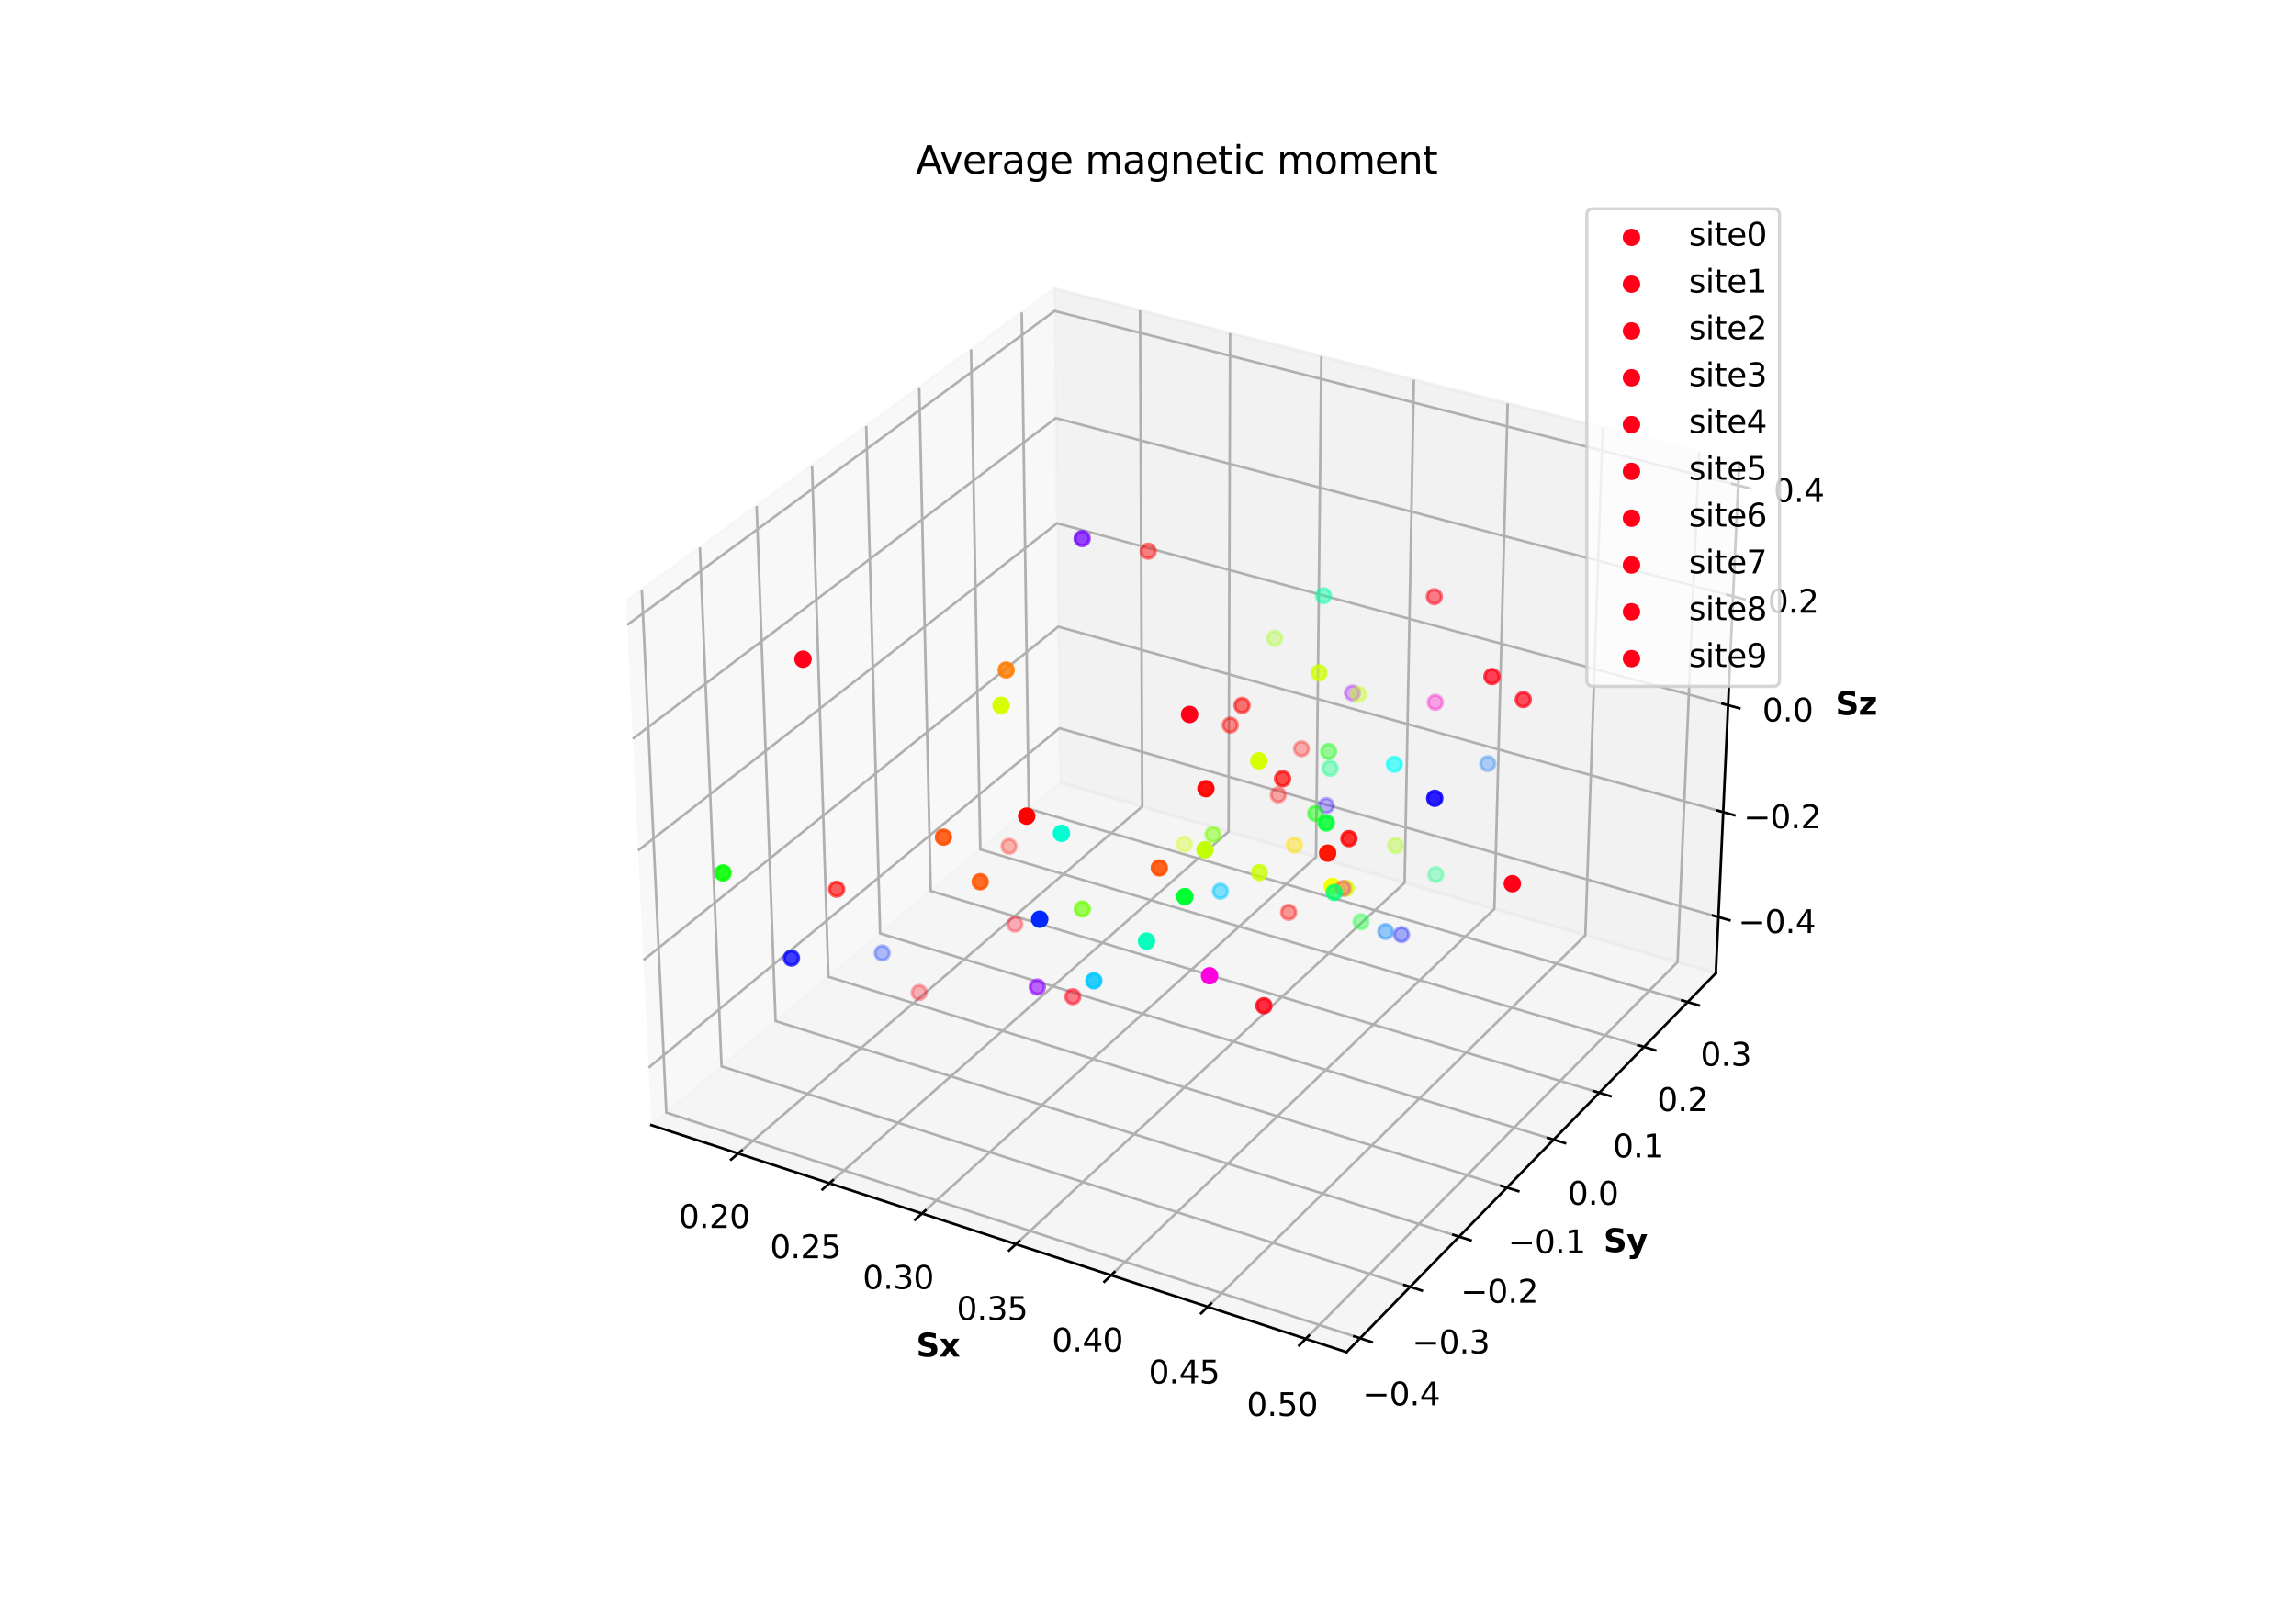 <?xml version="1.0" encoding="utf-8" standalone="no"?>
<!DOCTYPE svg PUBLIC "-//W3C//DTD SVG 1.1//EN"
  "http://www.w3.org/Graphics/SVG/1.1/DTD/svg11.dtd">
<svg xmlns:xlink="http://www.w3.org/1999/xlink" width="720pt" height="504pt" viewBox="0 0 720 504" xmlns="http://www.w3.org/2000/svg" version="1.1">
 <defs>
  <style type="text/css">*{stroke-linejoin: round; stroke-linecap: butt}</style>
 </defs>
 <g id="figure_1">
  <g id="patch_1">
   <path d="M 0 504 
L 720 504 
L 720 0 
L 0 0 
z
" style="fill: #ffffff"/>
  </g>
  <g id="patch_2">
   <path d="M 174.96 448.56 
L 563.04 448.56 
L 563.04 60.48 
L 174.96 60.48 
z
" style="fill: #ffffff"/>
  </g>
  <g id="pane3d_1">
   <g id="patch_3">
    <path d="M 204.263 352.872 
L 332.419 245.448 
L 330.638 90.525 
L 196.348 188.523 
" style="fill: #f2f2f2; opacity: 0.5; stroke: #f2f2f2; stroke-linejoin: miter"/>
   </g>
  </g>
  <g id="pane3d_2">
   <g id="patch_4">
    <path d="M 332.419 245.448 
L 538.065 305.222 
L 545.404 144.961 
L 330.638 90.525 
" style="fill: #e6e6e6; opacity: 0.5; stroke: #e6e6e6; stroke-linejoin: miter"/>
   </g>
  </g>
  <g id="pane3d_3">
   <g id="patch_5">
    <path d="M 204.263 352.872 
L 422.257 424.069 
L 538.065 305.222 
L 332.419 245.448 
" style="fill: #ececec; opacity: 0.5; stroke: #ececec; stroke-linejoin: miter"/>
   </g>
  </g>
  <g id="axis3d_1">
   <g id="line2d_1">
    <path d="M 204.263 352.872 
L 422.257 424.069 
" style="fill: none; stroke: #000000; stroke-width: 0.8; stroke-linecap: square"/>
   </g>
   <g id="text_1">
    <!-- Sx -->
    <g transform="translate(287.312 425.472) scale(0.1 -0.1)">
     <defs>
      <path id="DejaVuSans-Bold-53" d="M 3834 4519 
L 3834 3531 
Q 3450 3703 3084 3790 
Q 2719 3878 2394 3878 
Q 1963 3878 1756 3759 
Q 1550 3641 1550 3391 
Q 1550 3203 1689 3098 
Q 1828 2994 2194 2919 
L 2706 2816 
Q 3484 2659 3812 2340 
Q 4141 2022 4141 1434 
Q 4141 663 3683 286 
Q 3225 -91 2284 -91 
Q 1841 -91 1394 -6 
Q 947 78 500 244 
L 500 1259 
Q 947 1022 1364 901 
Q 1781 781 2169 781 
Q 2563 781 2772 912 
Q 2981 1044 2981 1288 
Q 2981 1506 2839 1625 
Q 2697 1744 2272 1838 
L 1806 1941 
Q 1106 2091 782 2419 
Q 459 2747 459 3303 
Q 459 4000 909 4375 
Q 1359 4750 2203 4750 
Q 2588 4750 2994 4692 
Q 3400 4634 3834 4519 
z
" transform="scale(0.016)"/>
      <path id="DejaVuSans-Bold-78" d="M 1422 1791 
L 159 3500 
L 1344 3500 
L 2059 2463 
L 2784 3500 
L 3969 3500 
L 2706 1797 
L 4031 0 
L 2847 0 
L 2059 1106 
L 1281 0 
L 97 0 
L 1422 1791 
z
" transform="scale(0.016)"/>
     </defs>
     <use xlink:href="#DejaVuSans-Bold-53"/>
     <use xlink:href="#DejaVuSans-Bold-78" x="72.021"/>
    </g>
   </g>
   <g id="Line3DCollection_1">
    <path d="M 231.488 361.764 
L 358.202 252.942 
L 357.514 97.337 
" style="fill: none; stroke: #b0b0b0; stroke-width: 0.8"/>
    <path d="M 260.104 371.11 
L 385.27 260.81 
L 385.746 104.493 
" style="fill: none; stroke: #b0b0b0; stroke-width: 0.8"/>
    <path d="M 289.126 380.588 
L 412.692 268.78 
L 414.362 111.746 
" style="fill: none; stroke: #b0b0b0; stroke-width: 0.8"/>
    <path d="M 318.565 390.203 
L 440.473 276.855 
L 443.371 119.099 
" style="fill: none; stroke: #b0b0b0; stroke-width: 0.8"/>
    <path d="M 348.428 399.956 
L 468.621 285.037 
L 472.779 126.553 
" style="fill: none; stroke: #b0b0b0; stroke-width: 0.8"/>
    <path d="M 378.725 409.851 
L 497.144 293.327 
L 502.596 134.111 
" style="fill: none; stroke: #b0b0b0; stroke-width: 0.8"/>
    <path d="M 409.466 419.891 
L 526.048 301.729 
L 532.829 141.774 
" style="fill: none; stroke: #b0b0b0; stroke-width: 0.8"/>
   </g>
   <g id="xtick_1">
    <g id="line2d_2">
     <path d="M 232.592 360.816 
L 229.276 363.663 
" style="fill: none; stroke: #000000; stroke-width: 0.8; stroke-linecap: square"/>
    </g>
    <g id="text_2">
     <!-- 0.20 -->
     <g transform="translate(212.844 385.121) scale(0.1 -0.1)">
      <defs>
       <path id="DejaVuSans-30" d="M 2034 4250 
Q 1547 4250 1301 3770 
Q 1056 3291 1056 2328 
Q 1056 1369 1301 889 
Q 1547 409 2034 409 
Q 2525 409 2770 889 
Q 3016 1369 3016 2328 
Q 3016 3291 2770 3770 
Q 2525 4250 2034 4250 
z
M 2034 4750 
Q 2819 4750 3233 4129 
Q 3647 3509 3647 2328 
Q 3647 1150 3233 529 
Q 2819 -91 2034 -91 
Q 1250 -91 836 529 
Q 422 1150 422 2328 
Q 422 3509 836 4129 
Q 1250 4750 2034 4750 
z
" transform="scale(0.016)"/>
       <path id="DejaVuSans-2e" d="M 684 794 
L 1344 794 
L 1344 0 
L 684 0 
L 684 794 
z
" transform="scale(0.016)"/>
       <path id="DejaVuSans-32" d="M 1228 531 
L 3431 531 
L 3431 0 
L 469 0 
L 469 531 
Q 828 903 1448 1529 
Q 2069 2156 2228 2338 
Q 2531 2678 2651 2914 
Q 2772 3150 2772 3378 
Q 2772 3750 2511 3984 
Q 2250 4219 1831 4219 
Q 1534 4219 1204 4116 
Q 875 4013 500 3803 
L 500 4441 
Q 881 4594 1212 4672 
Q 1544 4750 1819 4750 
Q 2544 4750 2975 4387 
Q 3406 4025 3406 3419 
Q 3406 3131 3298 2873 
Q 3191 2616 2906 2266 
Q 2828 2175 2409 1742 
Q 1991 1309 1228 531 
z
" transform="scale(0.016)"/>
      </defs>
      <use xlink:href="#DejaVuSans-30"/>
      <use xlink:href="#DejaVuSans-2e" x="63.623"/>
      <use xlink:href="#DejaVuSans-32" x="95.41"/>
      <use xlink:href="#DejaVuSans-30" x="159.033"/>
     </g>
    </g>
   </g>
   <g id="xtick_2">
    <g id="line2d_3">
     <path d="M 261.195 370.148 
L 257.917 373.036 
" style="fill: none; stroke: #000000; stroke-width: 0.8; stroke-linecap: square"/>
    </g>
    <g id="text_3">
     <!-- 0.25 -->
     <g transform="translate(241.481 394.602) scale(0.1 -0.1)">
      <defs>
       <path id="DejaVuSans-35" d="M 691 4666 
L 3169 4666 
L 3169 4134 
L 1269 4134 
L 1269 2991 
Q 1406 3038 1543 3061 
Q 1681 3084 1819 3084 
Q 2600 3084 3056 2656 
Q 3513 2228 3513 1497 
Q 3513 744 3044 326 
Q 2575 -91 1722 -91 
Q 1428 -91 1123 -41 
Q 819 9 494 109 
L 494 744 
Q 775 591 1075 516 
Q 1375 441 1709 441 
Q 2250 441 2565 725 
Q 2881 1009 2881 1497 
Q 2881 1984 2565 2268 
Q 2250 2553 1709 2553 
Q 1456 2553 1204 2497 
Q 953 2441 691 2322 
L 691 4666 
z
" transform="scale(0.016)"/>
      </defs>
      <use xlink:href="#DejaVuSans-30"/>
      <use xlink:href="#DejaVuSans-2e" x="63.623"/>
      <use xlink:href="#DejaVuSans-32" x="95.41"/>
      <use xlink:href="#DejaVuSans-35" x="159.033"/>
     </g>
    </g>
   </g>
   <g id="xtick_3">
    <g id="line2d_4">
     <path d="M 290.204 379.613 
L 286.967 382.543 
" style="fill: none; stroke: #000000; stroke-width: 0.8; stroke-linecap: square"/>
    </g>
    <g id="text_4">
     <!-- 0.30 -->
     <g transform="translate(270.525 404.219) scale(0.1 -0.1)">
      <defs>
       <path id="DejaVuSans-33" d="M 2597 2516 
Q 3050 2419 3304 2112 
Q 3559 1806 3559 1356 
Q 3559 666 3084 287 
Q 2609 -91 1734 -91 
Q 1441 -91 1130 -33 
Q 819 25 488 141 
L 488 750 
Q 750 597 1062 519 
Q 1375 441 1716 441 
Q 2309 441 2620 675 
Q 2931 909 2931 1356 
Q 2931 1769 2642 2001 
Q 2353 2234 1838 2234 
L 1294 2234 
L 1294 2753 
L 1863 2753 
Q 2328 2753 2575 2939 
Q 2822 3125 2822 3475 
Q 2822 3834 2567 4026 
Q 2313 4219 1838 4219 
Q 1578 4219 1281 4162 
Q 984 4106 628 3988 
L 628 4550 
Q 988 4650 1302 4700 
Q 1616 4750 1894 4750 
Q 2613 4750 3031 4423 
Q 3450 4097 3450 3541 
Q 3450 3153 3228 2886 
Q 3006 2619 2597 2516 
z
" transform="scale(0.016)"/>
      </defs>
      <use xlink:href="#DejaVuSans-30"/>
      <use xlink:href="#DejaVuSans-2e" x="63.623"/>
      <use xlink:href="#DejaVuSans-33" x="95.41"/>
      <use xlink:href="#DejaVuSans-30" x="159.033"/>
     </g>
    </g>
   </g>
   <g id="xtick_4">
    <g id="line2d_5">
     <path d="M 319.629 389.214 
L 316.433 392.185 
" style="fill: none; stroke: #000000; stroke-width: 0.8; stroke-linecap: square"/>
    </g>
    <g id="text_5">
     <!-- 0.35 -->
     <g transform="translate(299.987 413.974) scale(0.1 -0.1)">
      <use xlink:href="#DejaVuSans-30"/>
      <use xlink:href="#DejaVuSans-2e" x="63.623"/>
      <use xlink:href="#DejaVuSans-33" x="95.41"/>
      <use xlink:href="#DejaVuSans-35" x="159.033"/>
     </g>
    </g>
   </g>
   <g id="xtick_5">
    <g id="line2d_6">
     <path d="M 349.477 398.953 
L 346.325 401.967 
" style="fill: none; stroke: #000000; stroke-width: 0.8; stroke-linecap: square"/>
    </g>
    <g id="text_6">
     <!-- 0.40 -->
     <g transform="translate(329.875 423.87) scale(0.1 -0.1)">
      <defs>
       <path id="DejaVuSans-34" d="M 2419 4116 
L 825 1625 
L 2419 1625 
L 2419 4116 
z
M 2253 4666 
L 3047 4666 
L 3047 1625 
L 3713 1625 
L 3713 1100 
L 3047 1100 
L 3047 0 
L 2419 0 
L 2419 1100 
L 313 1100 
L 313 1709 
L 2253 4666 
z
" transform="scale(0.016)"/>
      </defs>
      <use xlink:href="#DejaVuSans-30"/>
      <use xlink:href="#DejaVuSans-2e" x="63.623"/>
      <use xlink:href="#DejaVuSans-34" x="95.41"/>
      <use xlink:href="#DejaVuSans-30" x="159.033"/>
     </g>
    </g>
   </g>
   <g id="xtick_6">
    <g id="line2d_7">
     <path d="M 379.76 408.833 
L 376.652 411.892 
" style="fill: none; stroke: #000000; stroke-width: 0.8; stroke-linecap: square"/>
    </g>
    <g id="text_7">
     <!-- 0.45 -->
     <g transform="translate(360.198 433.91) scale(0.1 -0.1)">
      <use xlink:href="#DejaVuSans-30"/>
      <use xlink:href="#DejaVuSans-2e" x="63.623"/>
      <use xlink:href="#DejaVuSans-34" x="95.41"/>
      <use xlink:href="#DejaVuSans-35" x="159.033"/>
     </g>
    </g>
   </g>
   <g id="xtick_7">
    <g id="line2d_8">
     <path d="M 410.485 418.858 
L 407.423 421.962 
" style="fill: none; stroke: #000000; stroke-width: 0.8; stroke-linecap: square"/>
    </g>
    <g id="text_8">
     <!-- 0.50 -->
     <g transform="translate(390.967 444.097) scale(0.1 -0.1)">
      <use xlink:href="#DejaVuSans-30"/>
      <use xlink:href="#DejaVuSans-2e" x="63.623"/>
      <use xlink:href="#DejaVuSans-35" x="95.41"/>
      <use xlink:href="#DejaVuSans-30" x="159.033"/>
     </g>
    </g>
   </g>
  </g>
  <g id="axis3d_2">
   <g id="line2d_9">
    <path d="M 538.065 305.222 
L 422.257 424.069 
" style="fill: none; stroke: #000000; stroke-width: 0.8; stroke-linecap: square"/>
   </g>
   <g id="text_9">
    <!-- Sy -->
    <g transform="translate(502.854 392.666) scale(0.1 -0.1)">
     <defs>
      <path id="DejaVuSans-Bold-79" d="M 78 3500 
L 1197 3500 
L 2138 1125 
L 2938 3500 
L 4056 3500 
L 2584 -331 
Q 2363 -916 2067 -1148 
Q 1772 -1381 1288 -1381 
L 641 -1381 
L 641 -647 
L 991 -647 
Q 1275 -647 1404 -556 
Q 1534 -466 1606 -231 
L 1638 -134 
L 78 3500 
z
" transform="scale(0.016)"/>
     </defs>
     <use xlink:href="#DejaVuSans-Bold-53"/>
     <use xlink:href="#DejaVuSans-Bold-79" x="72.021"/>
    </g>
   </g>
   <g id="Line3DCollection_2">
    <path d="M 201.276 184.927 
L 208.948 348.944 
L 426.509 419.705 
" style="fill: none; stroke: #b0b0b0; stroke-width: 0.8"/>
    <path d="M 219.477 171.645 
L 226.266 334.428 
L 442.213 403.589 
" style="fill: none; stroke: #b0b0b0; stroke-width: 0.8"/>
    <path d="M 237.262 158.666 
L 243.204 320.23 
L 457.555 387.845 
" style="fill: none; stroke: #b0b0b0; stroke-width: 0.8"/>
    <path d="M 254.643 145.982 
L 259.776 306.34 
L 472.547 372.459 
" style="fill: none; stroke: #b0b0b0; stroke-width: 0.8"/>
    <path d="M 271.636 133.582 
L 275.992 292.747 
L 487.201 357.421 
" style="fill: none; stroke: #b0b0b0; stroke-width: 0.8"/>
    <path d="M 288.252 121.456 
L 291.864 279.443 
L 501.528 342.717 
" style="fill: none; stroke: #b0b0b0; stroke-width: 0.8"/>
    <path d="M 304.505 109.595 
L 307.403 266.417 
L 515.54 328.338 
" style="fill: none; stroke: #b0b0b0; stroke-width: 0.8"/>
    <path d="M 320.405 97.992 
L 322.62 253.663 
L 529.246 314.272 
" style="fill: none; stroke: #b0b0b0; stroke-width: 0.8"/>
   </g>
   <g id="xtick_8">
    <g id="line2d_10">
     <path d="M 424.676 419.109 
L 430.181 420.9 
" style="fill: none; stroke: #000000; stroke-width: 0.8; stroke-linecap: square"/>
    </g>
    <g id="text_10">
     <!-- −0.4 -->
     <g transform="translate(427.281 440.764) scale(0.1 -0.1)">
      <defs>
       <path id="DejaVuSans-2212" d="M 678 2272 
L 4684 2272 
L 4684 1741 
L 678 1741 
L 678 2272 
z
" transform="scale(0.016)"/>
      </defs>
      <use xlink:href="#DejaVuSans-2212"/>
      <use xlink:href="#DejaVuSans-30" x="83.789"/>
      <use xlink:href="#DejaVuSans-2e" x="147.412"/>
      <use xlink:href="#DejaVuSans-34" x="179.199"/>
     </g>
    </g>
   </g>
   <g id="xtick_9">
    <g id="line2d_11">
     <path d="M 440.394 403.007 
L 445.856 404.756 
" style="fill: none; stroke: #000000; stroke-width: 0.8; stroke-linecap: square"/>
    </g>
    <g id="text_11">
     <!-- −0.3 -->
     <g transform="translate(442.84 424.484) scale(0.1 -0.1)">
      <use xlink:href="#DejaVuSans-2212"/>
      <use xlink:href="#DejaVuSans-30" x="83.789"/>
      <use xlink:href="#DejaVuSans-2e" x="147.412"/>
      <use xlink:href="#DejaVuSans-33" x="179.199"/>
     </g>
    </g>
   </g>
   <g id="xtick_10">
    <g id="line2d_12">
     <path d="M 455.751 387.276 
L 461.169 388.985 
" style="fill: none; stroke: #000000; stroke-width: 0.8; stroke-linecap: square"/>
    </g>
    <g id="text_12">
     <!-- −0.2 -->
     <g transform="translate(458.041 408.58) scale(0.1 -0.1)">
      <use xlink:href="#DejaVuSans-2212"/>
      <use xlink:href="#DejaVuSans-30" x="83.789"/>
      <use xlink:href="#DejaVuSans-2e" x="147.412"/>
      <use xlink:href="#DejaVuSans-32" x="179.199"/>
     </g>
    </g>
   </g>
   <g id="xtick_11">
    <g id="line2d_13">
     <path d="M 470.757 371.903 
L 476.132 373.573 
" style="fill: none; stroke: #000000; stroke-width: 0.8; stroke-linecap: square"/>
    </g>
    <g id="text_13">
     <!-- −0.1 -->
     <g transform="translate(472.895 393.039) scale(0.1 -0.1)">
      <defs>
       <path id="DejaVuSans-31" d="M 794 531 
L 1825 531 
L 1825 4091 
L 703 3866 
L 703 4441 
L 1819 4666 
L 2450 4666 
L 2450 531 
L 3481 531 
L 3481 0 
L 794 0 
L 794 531 
z
" transform="scale(0.016)"/>
      </defs>
      <use xlink:href="#DejaVuSans-2212"/>
      <use xlink:href="#DejaVuSans-30" x="83.789"/>
      <use xlink:href="#DejaVuSans-2e" x="147.412"/>
      <use xlink:href="#DejaVuSans-31" x="179.199"/>
     </g>
    </g>
   </g>
   <g id="xtick_12">
    <g id="line2d_14">
     <path d="M 485.425 356.877 
L 490.757 358.51 
" style="fill: none; stroke: #000000; stroke-width: 0.8; stroke-linecap: square"/>
    </g>
    <g id="text_14">
     <!-- 0.0 -->
     <g transform="translate(491.604 377.848) scale(0.1 -0.1)">
      <use xlink:href="#DejaVuSans-30"/>
      <use xlink:href="#DejaVuSans-2e" x="63.623"/>
      <use xlink:href="#DejaVuSans-30" x="95.41"/>
     </g>
    </g>
   </g>
   <g id="xtick_13">
    <g id="line2d_15">
     <path d="M 499.766 342.186 
L 505.057 343.782 
" style="fill: none; stroke: #000000; stroke-width: 0.8; stroke-linecap: square"/>
    </g>
    <g id="text_15">
     <!-- 0.1 -->
     <g transform="translate(505.799 362.995) scale(0.1 -0.1)">
      <use xlink:href="#DejaVuSans-30"/>
      <use xlink:href="#DejaVuSans-2e" x="63.623"/>
      <use xlink:href="#DejaVuSans-31" x="95.41"/>
     </g>
    </g>
   </g>
   <g id="xtick_14">
    <g id="line2d_16">
     <path d="M 513.792 327.818 
L 519.041 329.38 
" style="fill: none; stroke: #000000; stroke-width: 0.8; stroke-linecap: square"/>
    </g>
    <g id="text_16">
     <!-- 0.2 -->
     <g transform="translate(519.681 348.471) scale(0.1 -0.1)">
      <use xlink:href="#DejaVuSans-30"/>
      <use xlink:href="#DejaVuSans-2e" x="63.623"/>
      <use xlink:href="#DejaVuSans-32" x="95.41"/>
     </g>
    </g>
   </g>
   <g id="xtick_15">
    <g id="line2d_17">
     <path d="M 527.511 313.763 
L 532.72 315.291 
" style="fill: none; stroke: #000000; stroke-width: 0.8; stroke-linecap: square"/>
    </g>
    <g id="text_17">
     <!-- 0.3 -->
     <g transform="translate(533.26 334.263) scale(0.1 -0.1)">
      <use xlink:href="#DejaVuSans-30"/>
      <use xlink:href="#DejaVuSans-2e" x="63.623"/>
      <use xlink:href="#DejaVuSans-33" x="95.41"/>
     </g>
    </g>
   </g>
  </g>
  <g id="axis3d_3">
   <g id="line2d_18">
    <path d="M 538.065 305.222 
L 545.404 144.961 
" style="fill: none; stroke: #000000; stroke-width: 0.8; stroke-linecap: square"/>
   </g>
   <g id="text_18">
    <!-- Sz -->
    <g transform="translate(575.603 224.186) scale(0.1 -0.1)">
     <defs>
      <path id="DejaVuSans-Bold-7a" d="M 366 3500 
L 3419 3500 
L 3419 2719 
L 1575 800 
L 3419 800 
L 3419 0 
L 288 0 
L 288 781 
L 2131 2700 
L 366 2700 
L 366 3500 
z
" transform="scale(0.016)"/>
     </defs>
     <use xlink:href="#DejaVuSans-Bold-53"/>
     <use xlink:href="#DejaVuSans-Bold-7a" x="72.021"/>
    </g>
   </g>
   <g id="Line3DCollection_3">
    <path d="M 538.871 287.618 
L 332.223 228.399 
L 203.395 334.846 
" style="fill: none; stroke: #b0b0b0; stroke-width: 0.8"/>
    <path d="M 540.379 254.7 
L 331.857 196.538 
L 201.771 301.121 
" style="fill: none; stroke: #b0b0b0; stroke-width: 0.8"/>
    <path d="M 541.914 221.174 
L 331.484 164.118 
L 200.115 266.749 
" style="fill: none; stroke: #b0b0b0; stroke-width: 0.8"/>
    <path d="M 543.478 187.022 
L 331.105 131.122 
L 198.428 231.711 
" style="fill: none; stroke: #b0b0b0; stroke-width: 0.8"/>
    <path d="M 545.071 152.228 
L 330.719 97.535 
L 196.708 195.987 
" style="fill: none; stroke: #b0b0b0; stroke-width: 0.8"/>
   </g>
   <g id="xtick_16">
    <g id="line2d_19">
     <path d="M 537.137 287.12 
L 542.345 288.613 
" style="fill: none; stroke: #000000; stroke-width: 0.8; stroke-linecap: square"/>
    </g>
    <g id="text_19">
     <!-- −0.4 -->
     <g transform="translate(545.084 292.632) scale(0.1 -0.1)">
      <use xlink:href="#DejaVuSans-2212"/>
      <use xlink:href="#DejaVuSans-30" x="83.789"/>
      <use xlink:href="#DejaVuSans-2e" x="147.412"/>
      <use xlink:href="#DejaVuSans-34" x="179.199"/>
     </g>
    </g>
   </g>
   <g id="xtick_17">
    <g id="line2d_20">
     <path d="M 538.627 254.212 
L 543.885 255.678 
" style="fill: none; stroke: #000000; stroke-width: 0.8; stroke-linecap: square"/>
    </g>
    <g id="text_20">
     <!-- −0.2 -->
     <g transform="translate(546.756 259.76) scale(0.1 -0.1)">
      <use xlink:href="#DejaVuSans-2212"/>
      <use xlink:href="#DejaVuSans-30" x="83.789"/>
      <use xlink:href="#DejaVuSans-2e" x="147.412"/>
      <use xlink:href="#DejaVuSans-32" x="179.199"/>
     </g>
    </g>
   </g>
   <g id="xtick_18">
    <g id="line2d_21">
     <path d="M 540.146 220.695 
L 545.454 222.134 
" style="fill: none; stroke: #000000; stroke-width: 0.8; stroke-linecap: square"/>
    </g>
    <g id="text_21">
     <!-- 0.0 -->
     <g transform="translate(552.648 226.281) scale(0.1 -0.1)">
      <use xlink:href="#DejaVuSans-30"/>
      <use xlink:href="#DejaVuSans-2e" x="63.623"/>
      <use xlink:href="#DejaVuSans-30" x="95.41"/>
     </g>
    </g>
   </g>
   <g id="xtick_19">
    <g id="line2d_22">
     <path d="M 541.693 186.553 
L 547.053 187.963 
" style="fill: none; stroke: #000000; stroke-width: 0.8; stroke-linecap: square"/>
    </g>
    <g id="text_22">
     <!-- 0.2 -->
     <g transform="translate(554.383 192.179) scale(0.1 -0.1)">
      <use xlink:href="#DejaVuSans-30"/>
      <use xlink:href="#DejaVuSans-2e" x="63.623"/>
      <use xlink:href="#DejaVuSans-32" x="95.41"/>
     </g>
    </g>
   </g>
   <g id="xtick_20">
    <g id="line2d_23">
     <path d="M 543.269 151.768 
L 548.681 153.149 
" style="fill: none; stroke: #000000; stroke-width: 0.8; stroke-linecap: square"/>
    </g>
    <g id="text_23">
     <!-- 0.4 -->
     <g transform="translate(556.15 157.436) scale(0.1 -0.1)">
      <use xlink:href="#DejaVuSans-30"/>
      <use xlink:href="#DejaVuSans-2e" x="63.623"/>
      <use xlink:href="#DejaVuSans-34" x="95.41"/>
     </g>
    </g>
   </g>
  </g>
  <g id="axes_1">
   <g id="Path3DCollection_1">
    <defs>
     <path id="C0_0_b55aa92e65" d="M 0 2.236 
C 0.593 2.236 1.162 2 1.581 1.581 
C 2 1.162 2.236 0.593 2.236 -0 
C 2.236 -0.593 2 -1.162 1.581 -1.581 
C 1.162 -2 0.593 -2.236 0 -2.236 
C -0.593 -2.236 -1.162 -2 -1.581 -1.581 
C -2 -1.162 -2.236 -0.593 -2.236 0 
C -2.236 0.593 -2 1.162 -1.581 1.581 
C -1.162 2 -0.593 2.236 0 2.236 
z
"/>
    </defs>
    <g clip-path="url(#pb92ad0836b)">
     <use xlink:href="#C0_0_b55aa92e65" x="415.918" y="252.666" style="fill: #3100ff; fill-opacity: 0.3; stroke: #3100ff; stroke-opacity: 0.3"/>
    </g>
    <g clip-path="url(#pb92ad0836b)">
     <use xlink:href="#C0_0_b55aa92e65" x="450.095" y="220.257" style="fill: #ff00c9; fill-opacity: 0.339; stroke: #ff00c9; stroke-opacity: 0.339"/>
    </g>
    <g clip-path="url(#pb92ad0836b)">
     <use xlink:href="#C0_0_b55aa92e65" x="382.695" y="279.508" style="fill: #00c7ff; fill-opacity: 0.488; stroke: #00c7ff; stroke-opacity: 0.488"/>
    </g>
    <g clip-path="url(#pb92ad0836b)">
     <use xlink:href="#C0_0_b55aa92e65" x="339.391" y="285.096" style="fill: #6cff00; fill-opacity: 0.657; stroke: #6cff00; stroke-opacity: 0.657"/>
    </g>
    <g clip-path="url(#pb92ad0836b)">
     <use xlink:href="#C0_0_b55aa92e65" x="477.679" y="219.403" style="fill: #ff0018; fill-opacity: 0.689; stroke: #ff0018; stroke-opacity: 0.689"/>
    </g>
    <g clip-path="url(#pb92ad0836b)">
     <use xlink:href="#C0_0_b55aa92e65" x="307.372" y="276.537" style="fill: #ff5300; fill-opacity: 0.844; stroke: #ff5300; stroke-opacity: 0.844"/>
    </g>
    <g clip-path="url(#pb92ad0836b)">
     <use xlink:href="#C0_0_b55aa92e65" x="321.948" y="255.965" style="fill: #ff0000; stroke: #ff0000"/>
    </g>
   </g>
   <g id="text_24">
    <!-- Average magnetic moment -->
    <g transform="translate(287.197 54.48) scale(0.12 -0.12)">
     <defs>
      <path id="DejaVuSans-41" d="M 2188 4044 
L 1331 1722 
L 3047 1722 
L 2188 4044 
z
M 1831 4666 
L 2547 4666 
L 4325 0 
L 3669 0 
L 3244 1197 
L 1141 1197 
L 716 0 
L 50 0 
L 1831 4666 
z
" transform="scale(0.016)"/>
      <path id="DejaVuSans-76" d="M 191 3500 
L 800 3500 
L 1894 563 
L 2988 3500 
L 3597 3500 
L 2284 0 
L 1503 0 
L 191 3500 
z
" transform="scale(0.016)"/>
      <path id="DejaVuSans-65" d="M 3597 1894 
L 3597 1613 
L 953 1613 
Q 991 1019 1311 708 
Q 1631 397 2203 397 
Q 2534 397 2845 478 
Q 3156 559 3463 722 
L 3463 178 
Q 3153 47 2828 -22 
Q 2503 -91 2169 -91 
Q 1331 -91 842 396 
Q 353 884 353 1716 
Q 353 2575 817 3079 
Q 1281 3584 2069 3584 
Q 2775 3584 3186 3129 
Q 3597 2675 3597 1894 
z
M 3022 2063 
Q 3016 2534 2758 2815 
Q 2500 3097 2075 3097 
Q 1594 3097 1305 2825 
Q 1016 2553 972 2059 
L 3022 2063 
z
" transform="scale(0.016)"/>
      <path id="DejaVuSans-72" d="M 2631 2963 
Q 2534 3019 2420 3045 
Q 2306 3072 2169 3072 
Q 1681 3072 1420 2755 
Q 1159 2438 1159 1844 
L 1159 0 
L 581 0 
L 581 3500 
L 1159 3500 
L 1159 2956 
Q 1341 3275 1631 3429 
Q 1922 3584 2338 3584 
Q 2397 3584 2469 3576 
Q 2541 3569 2628 3553 
L 2631 2963 
z
" transform="scale(0.016)"/>
      <path id="DejaVuSans-61" d="M 2194 1759 
Q 1497 1759 1228 1600 
Q 959 1441 959 1056 
Q 959 750 1161 570 
Q 1363 391 1709 391 
Q 2188 391 2477 730 
Q 2766 1069 2766 1631 
L 2766 1759 
L 2194 1759 
z
M 3341 1997 
L 3341 0 
L 2766 0 
L 2766 531 
Q 2569 213 2275 61 
Q 1981 -91 1556 -91 
Q 1019 -91 701 211 
Q 384 513 384 1019 
Q 384 1609 779 1909 
Q 1175 2209 1959 2209 
L 2766 2209 
L 2766 2266 
Q 2766 2663 2505 2880 
Q 2244 3097 1772 3097 
Q 1472 3097 1187 3025 
Q 903 2953 641 2809 
L 641 3341 
Q 956 3463 1253 3523 
Q 1550 3584 1831 3584 
Q 2591 3584 2966 3190 
Q 3341 2797 3341 1997 
z
" transform="scale(0.016)"/>
      <path id="DejaVuSans-67" d="M 2906 1791 
Q 2906 2416 2648 2759 
Q 2391 3103 1925 3103 
Q 1463 3103 1205 2759 
Q 947 2416 947 1791 
Q 947 1169 1205 825 
Q 1463 481 1925 481 
Q 2391 481 2648 825 
Q 2906 1169 2906 1791 
z
M 3481 434 
Q 3481 -459 3084 -895 
Q 2688 -1331 1869 -1331 
Q 1566 -1331 1297 -1286 
Q 1028 -1241 775 -1147 
L 775 -588 
Q 1028 -725 1275 -790 
Q 1522 -856 1778 -856 
Q 2344 -856 2625 -561 
Q 2906 -266 2906 331 
L 2906 616 
Q 2728 306 2450 153 
Q 2172 0 1784 0 
Q 1141 0 747 490 
Q 353 981 353 1791 
Q 353 2603 747 3093 
Q 1141 3584 1784 3584 
Q 2172 3584 2450 3431 
Q 2728 3278 2906 2969 
L 2906 3500 
L 3481 3500 
L 3481 434 
z
" transform="scale(0.016)"/>
      <path id="DejaVuSans-20" transform="scale(0.016)"/>
      <path id="DejaVuSans-6d" d="M 3328 2828 
Q 3544 3216 3844 3400 
Q 4144 3584 4550 3584 
Q 5097 3584 5394 3201 
Q 5691 2819 5691 2113 
L 5691 0 
L 5113 0 
L 5113 2094 
Q 5113 2597 4934 2840 
Q 4756 3084 4391 3084 
Q 3944 3084 3684 2787 
Q 3425 2491 3425 1978 
L 3425 0 
L 2847 0 
L 2847 2094 
Q 2847 2600 2669 2842 
Q 2491 3084 2119 3084 
Q 1678 3084 1418 2786 
Q 1159 2488 1159 1978 
L 1159 0 
L 581 0 
L 581 3500 
L 1159 3500 
L 1159 2956 
Q 1356 3278 1631 3431 
Q 1906 3584 2284 3584 
Q 2666 3584 2933 3390 
Q 3200 3197 3328 2828 
z
" transform="scale(0.016)"/>
      <path id="DejaVuSans-6e" d="M 3513 2113 
L 3513 0 
L 2938 0 
L 2938 2094 
Q 2938 2591 2744 2837 
Q 2550 3084 2163 3084 
Q 1697 3084 1428 2787 
Q 1159 2491 1159 1978 
L 1159 0 
L 581 0 
L 581 3500 
L 1159 3500 
L 1159 2956 
Q 1366 3272 1645 3428 
Q 1925 3584 2291 3584 
Q 2894 3584 3203 3211 
Q 3513 2838 3513 2113 
z
" transform="scale(0.016)"/>
      <path id="DejaVuSans-74" d="M 1172 4494 
L 1172 3500 
L 2356 3500 
L 2356 3053 
L 1172 3053 
L 1172 1153 
Q 1172 725 1289 603 
Q 1406 481 1766 481 
L 2356 481 
L 2356 0 
L 1766 0 
Q 1100 0 847 248 
Q 594 497 594 1153 
L 594 3053 
L 172 3053 
L 172 3500 
L 594 3500 
L 594 4494 
L 1172 4494 
z
" transform="scale(0.016)"/>
      <path id="DejaVuSans-69" d="M 603 3500 
L 1178 3500 
L 1178 0 
L 603 0 
L 603 3500 
z
M 603 4863 
L 1178 4863 
L 1178 4134 
L 603 4134 
L 603 4863 
z
" transform="scale(0.016)"/>
      <path id="DejaVuSans-63" d="M 3122 3366 
L 3122 2828 
Q 2878 2963 2633 3030 
Q 2388 3097 2138 3097 
Q 1578 3097 1268 2742 
Q 959 2388 959 1747 
Q 959 1106 1268 751 
Q 1578 397 2138 397 
Q 2388 397 2633 464 
Q 2878 531 3122 666 
L 3122 134 
Q 2881 22 2623 -34 
Q 2366 -91 2075 -91 
Q 1284 -91 818 406 
Q 353 903 353 1747 
Q 353 2603 823 3093 
Q 1294 3584 2113 3584 
Q 2378 3584 2631 3529 
Q 2884 3475 3122 3366 
z
" transform="scale(0.016)"/>
      <path id="DejaVuSans-6f" d="M 1959 3097 
Q 1497 3097 1228 2736 
Q 959 2375 959 1747 
Q 959 1119 1226 758 
Q 1494 397 1959 397 
Q 2419 397 2687 759 
Q 2956 1122 2956 1747 
Q 2956 2369 2687 2733 
Q 2419 3097 1959 3097 
z
M 1959 3584 
Q 2709 3584 3137 3096 
Q 3566 2609 3566 1747 
Q 3566 888 3137 398 
Q 2709 -91 1959 -91 
Q 1206 -91 779 398 
Q 353 888 353 1747 
Q 353 2609 779 3096 
Q 1206 3584 1959 3584 
z
" transform="scale(0.016)"/>
     </defs>
     <use xlink:href="#DejaVuSans-41"/>
     <use xlink:href="#DejaVuSans-76" x="62.533"/>
     <use xlink:href="#DejaVuSans-65" x="121.713"/>
     <use xlink:href="#DejaVuSans-72" x="183.236"/>
     <use xlink:href="#DejaVuSans-61" x="224.35"/>
     <use xlink:href="#DejaVuSans-67" x="285.629"/>
     <use xlink:href="#DejaVuSans-65" x="349.105"/>
     <use xlink:href="#DejaVuSans-20" x="410.629"/>
     <use xlink:href="#DejaVuSans-6d" x="442.416"/>
     <use xlink:href="#DejaVuSans-61" x="539.828"/>
     <use xlink:href="#DejaVuSans-67" x="601.107"/>
     <use xlink:href="#DejaVuSans-6e" x="664.584"/>
     <use xlink:href="#DejaVuSans-65" x="727.963"/>
     <use xlink:href="#DejaVuSans-74" x="789.486"/>
     <use xlink:href="#DejaVuSans-69" x="828.695"/>
     <use xlink:href="#DejaVuSans-63" x="856.479"/>
     <use xlink:href="#DejaVuSans-20" x="911.459"/>
     <use xlink:href="#DejaVuSans-6d" x="943.246"/>
     <use xlink:href="#DejaVuSans-6f" x="1040.658"/>
     <use xlink:href="#DejaVuSans-6d" x="1101.84"/>
     <use xlink:href="#DejaVuSans-65" x="1199.252"/>
     <use xlink:href="#DejaVuSans-6e" x="1260.775"/>
     <use xlink:href="#DejaVuSans-74" x="1324.154"/>
    </g>
   </g>
   <g id="Path3DCollection_2">
    <defs>
     <path id="C1_0_88a41a99a6" d="M 0 2.236 
C 0.593 2.236 1.162 2 1.581 1.581 
C 2 1.162 2.236 0.593 2.236 -0 
C 2.236 -0.593 2 -1.162 1.581 -1.581 
C 1.162 -2 0.593 -2.236 0 -2.236 
C -0.593 -2.236 -1.162 -2 -1.581 -1.581 
C -2 -1.162 -2.236 -0.593 -2.236 0 
C -2.236 0.593 -2 1.162 -1.581 1.581 
C -1.162 2 -0.593 2.236 0 2.236 
z
"/>
    </defs>
    <g clip-path="url(#pb92ad0836b)">
     <use xlink:href="#C1_0_88a41a99a6" x="466.555" y="239.485" style="fill: #0074ff; fill-opacity: 0.3; stroke: #0074ff; stroke-opacity: 0.3"/>
    </g>
    <g clip-path="url(#pb92ad0836b)">
     <use xlink:href="#C1_0_88a41a99a6" x="437.656" y="265.206" style="fill: #a7ff00; fill-opacity: 0.338; stroke: #a7ff00; stroke-opacity: 0.338"/>
    </g>
    <g clip-path="url(#pb92ad0836b)">
     <use xlink:href="#C1_0_88a41a99a6" x="422.063" y="278.588" style="fill: #d1ff00; fill-opacity: 0.696; stroke: #d1ff00; stroke-opacity: 0.696"/>
    </g>
    <g clip-path="url(#pb92ad0836b)">
     <use xlink:href="#C1_0_88a41a99a6" x="467.869" y="212.187" style="fill: #ff0018; fill-opacity: 0.729; stroke: #ff0018; stroke-opacity: 0.729"/>
    </g>
    <g clip-path="url(#pb92ad0836b)">
     <use xlink:href="#C1_0_88a41a99a6" x="423.011" y="263.014" style="fill: #ff0000; fill-opacity: 0.794; stroke: #ff0000; stroke-opacity: 0.794"/>
    </g>
    <g clip-path="url(#pb92ad0836b)">
     <use xlink:href="#C1_0_88a41a99a6" x="416.347" y="267.573" style="fill: #ff1200; fill-opacity: 0.973; stroke: #ff1200; stroke-opacity: 0.973"/>
    </g>
    <g clip-path="url(#pb92ad0836b)">
     <use xlink:href="#C1_0_88a41a99a6" x="417.784" y="277.992" style="fill: #f4ff00; stroke: #f4ff00"/>
    </g>
   </g>
   <g id="Path3DCollection_3">
    <defs>
     <path id="C2_0_c9f2286128" d="M 0 2.236 
C 0.593 2.236 1.162 2 1.581 1.581 
C 2 1.162 2.236 0.593 2.236 -0 
C 2.236 -0.593 2 -1.162 1.581 -1.581 
C 1.162 -2 0.593 -2.236 0 -2.236 
C -0.593 -2.236 -1.162 -2 -1.581 -1.581 
C -2 -1.162 -2.236 -0.593 -2.236 0 
C -2.236 0.593 -2 1.162 -1.581 1.581 
C -1.162 2 -0.593 2.236 0 2.236 
z
"/>
    </defs>
    <g clip-path="url(#pb92ad0836b)">
     <use xlink:href="#C2_0_c9f2286128" x="424.096" y="217.328" style="fill: #9b00ff; fill-opacity: 0.3; stroke: #9b00ff; stroke-opacity: 0.3"/>
    </g>
    <g clip-path="url(#pb92ad0836b)">
     <use xlink:href="#C2_0_c9f2286128" x="385.788" y="227.403" style="fill: #ff0000; fill-opacity: 0.449; stroke: #ff0000; stroke-opacity: 0.449"/>
    </g>
    <g clip-path="url(#pb92ad0836b)">
     <use xlink:href="#C2_0_c9f2286128" x="380.37" y="261.71" style="fill: #78ff00; fill-opacity: 0.493; stroke: #78ff00; stroke-opacity: 0.493"/>
    </g>
    <g clip-path="url(#pb92ad0836b)">
     <use xlink:href="#C2_0_c9f2286128" x="449.775" y="187.129" style="fill: #ff0018; fill-opacity: 0.5; stroke: #ff0018; stroke-opacity: 0.5"/>
    </g>
    <g clip-path="url(#pb92ad0836b)">
     <use xlink:href="#C2_0_c9f2286128" x="413.631" y="210.99" style="fill: #cbff00; fill-opacity: 0.703; stroke: #cbff00; stroke-opacity: 0.703"/>
    </g>
    <g clip-path="url(#pb92ad0836b)">
     <use xlink:href="#C2_0_c9f2286128" x="363.549" y="272.192" style="fill: #ff4d00; fill-opacity: 0.881; stroke: #ff4d00; stroke-opacity: 0.881"/>
    </g>
    <g clip-path="url(#pb92ad0836b)">
     <use xlink:href="#C2_0_c9f2286128" x="394.77" y="238.604" style="fill: #d7ff00; stroke: #d7ff00"/>
    </g>
   </g>
   <g id="legend_1">
    <g id="patch_6">
     <path d="M 499.617 215.261 
L 556.04 215.261 
Q 558.04 215.261 558.04 213.261 
L 558.04 67.48 
Q 558.04 65.48 556.04 65.48 
L 499.617 65.48 
Q 497.617 65.48 497.617 67.48 
L 497.617 213.261 
Q 497.617 215.261 499.617 215.261 
z
" style="fill: #ffffff; opacity: 0.8; stroke: #cccccc; stroke-linejoin: miter"/>
    </g>
    <g id="Path3DCollection_4">
     <path d="M 511.617 76.69 
C 512.21 76.69 512.778 76.454 513.198 76.035 
C 513.617 75.615 513.853 75.046 513.853 74.453 
C 513.853 73.86 513.617 73.292 513.198 72.872 
C 512.778 72.453 512.21 72.217 511.617 72.217 
C 511.024 72.217 510.455 72.453 510.035 72.872 
C 509.616 73.292 509.38 73.86 509.38 74.453 
C 509.38 75.046 509.616 75.615 510.035 76.035 
C 510.455 76.454 511.024 76.69 511.617 76.69 
z
" style="fill: #ff0018; stroke: #ff0018"/>
    </g>
    <g id="text_25">
     <!-- site0 -->
     <g transform="translate(529.617 77.078) scale(0.1 -0.1)">
      <defs>
       <path id="DejaVuSans-73" d="M 2834 3397 
L 2834 2853 
Q 2591 2978 2328 3040 
Q 2066 3103 1784 3103 
Q 1356 3103 1142 2972 
Q 928 2841 928 2578 
Q 928 2378 1081 2264 
Q 1234 2150 1697 2047 
L 1894 2003 
Q 2506 1872 2764 1633 
Q 3022 1394 3022 966 
Q 3022 478 2636 193 
Q 2250 -91 1575 -91 
Q 1294 -91 989 -36 
Q 684 19 347 128 
L 347 722 
Q 666 556 975 473 
Q 1284 391 1588 391 
Q 1994 391 2212 530 
Q 2431 669 2431 922 
Q 2431 1156 2273 1281 
Q 2116 1406 1581 1522 
L 1381 1569 
Q 847 1681 609 1914 
Q 372 2147 372 2553 
Q 372 3047 722 3315 
Q 1072 3584 1716 3584 
Q 2034 3584 2315 3537 
Q 2597 3491 2834 3397 
z
" transform="scale(0.016)"/>
      </defs>
      <use xlink:href="#DejaVuSans-73"/>
      <use xlink:href="#DejaVuSans-69" x="52.1"/>
      <use xlink:href="#DejaVuSans-74" x="79.883"/>
      <use xlink:href="#DejaVuSans-65" x="119.092"/>
      <use xlink:href="#DejaVuSans-30" x="180.615"/>
     </g>
    </g>
    <g id="Path3DCollection_5">
     <path d="M 511.617 91.368 
C 512.21 91.368 512.778 91.132 513.198 90.713 
C 513.617 90.293 513.853 89.725 513.853 89.132 
C 513.853 88.539 513.617 87.97 513.198 87.55 
C 512.778 87.131 512.21 86.895 511.617 86.895 
C 511.024 86.895 510.455 87.131 510.035 87.55 
C 509.616 87.97 509.38 88.539 509.38 89.132 
C 509.38 89.725 509.616 90.293 510.035 90.713 
C 510.455 91.132 511.024 91.368 511.617 91.368 
z
" style="fill: #ff0018; stroke: #ff0018"/>
    </g>
    <g id="text_26">
     <!-- site1 -->
     <g transform="translate(529.617 91.757) scale(0.1 -0.1)">
      <use xlink:href="#DejaVuSans-73"/>
      <use xlink:href="#DejaVuSans-69" x="52.1"/>
      <use xlink:href="#DejaVuSans-74" x="79.883"/>
      <use xlink:href="#DejaVuSans-65" x="119.092"/>
      <use xlink:href="#DejaVuSans-31" x="180.615"/>
     </g>
    </g>
    <g id="Path3DCollection_6">
     <path d="M 511.617 106.046 
C 512.21 106.046 512.778 105.81 513.198 105.391 
C 513.617 104.972 513.853 104.403 513.853 103.81 
C 513.853 103.217 513.617 102.648 513.198 102.229 
C 512.778 101.809 512.21 101.574 511.617 101.574 
C 511.024 101.574 510.455 101.809 510.035 102.229 
C 509.616 102.648 509.38 103.217 509.38 103.81 
C 509.38 104.403 509.616 104.972 510.035 105.391 
C 510.455 105.81 511.024 106.046 511.617 106.046 
z
" style="fill: #ff0018; stroke: #ff0018"/>
    </g>
    <g id="text_27">
     <!-- site2 -->
     <g transform="translate(529.617 106.435) scale(0.1 -0.1)">
      <use xlink:href="#DejaVuSans-73"/>
      <use xlink:href="#DejaVuSans-69" x="52.1"/>
      <use xlink:href="#DejaVuSans-74" x="79.883"/>
      <use xlink:href="#DejaVuSans-65" x="119.092"/>
      <use xlink:href="#DejaVuSans-32" x="180.615"/>
     </g>
    </g>
    <g id="Path3DCollection_7">
     <path d="M 511.617 120.724 
C 512.21 120.724 512.778 120.488 513.198 120.069 
C 513.617 119.65 513.853 119.081 513.853 118.488 
C 513.853 117.895 513.617 117.326 513.198 116.907 
C 512.778 116.487 512.21 116.252 511.617 116.252 
C 511.024 116.252 510.455 116.487 510.035 116.907 
C 509.616 117.326 509.38 117.895 509.38 118.488 
C 509.38 119.081 509.616 119.65 510.035 120.069 
C 510.455 120.488 511.024 120.724 511.617 120.724 
z
" style="fill: #ff0018; stroke: #ff0018"/>
    </g>
    <g id="text_28">
     <!-- site3 -->
     <g transform="translate(529.617 121.113) scale(0.1 -0.1)">
      <use xlink:href="#DejaVuSans-73"/>
      <use xlink:href="#DejaVuSans-69" x="52.1"/>
      <use xlink:href="#DejaVuSans-74" x="79.883"/>
      <use xlink:href="#DejaVuSans-65" x="119.092"/>
      <use xlink:href="#DejaVuSans-33" x="180.615"/>
     </g>
    </g>
    <g id="Path3DCollection_8">
     <path d="M 511.617 135.402 
C 512.21 135.402 512.778 135.166 513.198 134.747 
C 513.617 134.328 513.853 133.759 513.853 133.166 
C 513.853 132.573 513.617 132.004 513.198 131.585 
C 512.778 131.165 512.21 130.93 511.617 130.93 
C 511.024 130.93 510.455 131.165 510.035 131.585 
C 509.616 132.004 509.38 132.573 509.38 133.166 
C 509.38 133.759 509.616 134.328 510.035 134.747 
C 510.455 135.166 511.024 135.402 511.617 135.402 
z
" style="fill: #ff0018; stroke: #ff0018"/>
    </g>
    <g id="text_29">
     <!-- site4 -->
     <g transform="translate(529.617 135.791) scale(0.1 -0.1)">
      <use xlink:href="#DejaVuSans-73"/>
      <use xlink:href="#DejaVuSans-69" x="52.1"/>
      <use xlink:href="#DejaVuSans-74" x="79.883"/>
      <use xlink:href="#DejaVuSans-65" x="119.092"/>
      <use xlink:href="#DejaVuSans-34" x="180.615"/>
     </g>
    </g>
    <g id="Path3DCollection_9">
     <path d="M 511.617 150.08 
C 512.21 150.08 512.778 149.845 513.198 149.425 
C 513.617 149.006 513.853 148.437 513.853 147.844 
C 513.853 147.251 513.617 146.682 513.198 146.263 
C 512.778 145.844 512.21 145.608 511.617 145.608 
C 511.024 145.608 510.455 145.844 510.035 146.263 
C 509.616 146.682 509.38 147.251 509.38 147.844 
C 509.38 148.437 509.616 149.006 510.035 149.425 
C 510.455 149.845 511.024 150.08 511.617 150.08 
z
" style="fill: #ff0018; stroke: #ff0018"/>
    </g>
    <g id="text_30">
     <!-- site5 -->
     <g transform="translate(529.617 150.469) scale(0.1 -0.1)">
      <use xlink:href="#DejaVuSans-73"/>
      <use xlink:href="#DejaVuSans-69" x="52.1"/>
      <use xlink:href="#DejaVuSans-74" x="79.883"/>
      <use xlink:href="#DejaVuSans-65" x="119.092"/>
      <use xlink:href="#DejaVuSans-35" x="180.615"/>
     </g>
    </g>
    <g id="Path3DCollection_10">
     <path d="M 511.617 164.758 
C 512.21 164.758 512.778 164.523 513.198 164.103 
C 513.617 163.684 513.853 163.115 513.853 162.522 
C 513.853 161.929 513.617 161.36 513.198 160.941 
C 512.778 160.522 512.21 160.286 511.617 160.286 
C 511.024 160.286 510.455 160.522 510.035 160.941 
C 509.616 161.36 509.38 161.929 509.38 162.522 
C 509.38 163.115 509.616 163.684 510.035 164.103 
C 510.455 164.523 511.024 164.758 511.617 164.758 
z
" style="fill: #ff0018; stroke: #ff0018"/>
    </g>
    <g id="text_31">
     <!-- site6 -->
     <g transform="translate(529.617 165.147) scale(0.1 -0.1)">
      <defs>
       <path id="DejaVuSans-36" d="M 2113 2584 
Q 1688 2584 1439 2293 
Q 1191 2003 1191 1497 
Q 1191 994 1439 701 
Q 1688 409 2113 409 
Q 2538 409 2786 701 
Q 3034 994 3034 1497 
Q 3034 2003 2786 2293 
Q 2538 2584 2113 2584 
z
M 3366 4563 
L 3366 3988 
Q 3128 4100 2886 4159 
Q 2644 4219 2406 4219 
Q 1781 4219 1451 3797 
Q 1122 3375 1075 2522 
Q 1259 2794 1537 2939 
Q 1816 3084 2150 3084 
Q 2853 3084 3261 2657 
Q 3669 2231 3669 1497 
Q 3669 778 3244 343 
Q 2819 -91 2113 -91 
Q 1303 -91 875 529 
Q 447 1150 447 2328 
Q 447 3434 972 4092 
Q 1497 4750 2381 4750 
Q 2619 4750 2861 4703 
Q 3103 4656 3366 4563 
z
" transform="scale(0.016)"/>
      </defs>
      <use xlink:href="#DejaVuSans-73"/>
      <use xlink:href="#DejaVuSans-69" x="52.1"/>
      <use xlink:href="#DejaVuSans-74" x="79.883"/>
      <use xlink:href="#DejaVuSans-65" x="119.092"/>
      <use xlink:href="#DejaVuSans-36" x="180.615"/>
     </g>
    </g>
    <g id="Path3DCollection_11">
     <path d="M 511.617 179.436 
C 512.21 179.436 512.778 179.201 513.198 178.781 
C 513.617 178.362 513.853 177.793 513.853 177.2 
C 513.853 176.607 513.617 176.038 513.198 175.619 
C 512.778 175.2 512.21 174.964 511.617 174.964 
C 511.024 174.964 510.455 175.2 510.035 175.619 
C 509.616 176.038 509.38 176.607 509.38 177.2 
C 509.38 177.793 509.616 178.362 510.035 178.781 
C 510.455 179.201 511.024 179.436 511.617 179.436 
z
" style="fill: #ff0018; stroke: #ff0018"/>
    </g>
    <g id="text_32">
     <!-- site7 -->
     <g transform="translate(529.617 179.825) scale(0.1 -0.1)">
      <defs>
       <path id="DejaVuSans-37" d="M 525 4666 
L 3525 4666 
L 3525 4397 
L 1831 0 
L 1172 0 
L 2766 4134 
L 525 4134 
L 525 4666 
z
" transform="scale(0.016)"/>
      </defs>
      <use xlink:href="#DejaVuSans-73"/>
      <use xlink:href="#DejaVuSans-69" x="52.1"/>
      <use xlink:href="#DejaVuSans-74" x="79.883"/>
      <use xlink:href="#DejaVuSans-65" x="119.092"/>
      <use xlink:href="#DejaVuSans-37" x="180.615"/>
     </g>
    </g>
    <g id="Path3DCollection_12">
     <path d="M 511.617 194.115 
C 512.21 194.115 512.778 193.879 513.198 193.46 
C 513.617 193.04 513.853 192.471 513.853 191.878 
C 513.853 191.285 513.617 190.717 513.198 190.297 
C 512.778 189.878 512.21 189.642 511.617 189.642 
C 511.024 189.642 510.455 189.878 510.035 190.297 
C 509.616 190.717 509.38 191.285 509.38 191.878 
C 509.38 192.471 509.616 193.04 510.035 193.46 
C 510.455 193.879 511.024 194.115 511.617 194.115 
z
" style="fill: #ff0018; stroke: #ff0018"/>
    </g>
    <g id="text_33">
     <!-- site8 -->
     <g transform="translate(529.617 194.503) scale(0.1 -0.1)">
      <defs>
       <path id="DejaVuSans-38" d="M 2034 2216 
Q 1584 2216 1326 1975 
Q 1069 1734 1069 1313 
Q 1069 891 1326 650 
Q 1584 409 2034 409 
Q 2484 409 2743 651 
Q 3003 894 3003 1313 
Q 3003 1734 2745 1975 
Q 2488 2216 2034 2216 
z
M 1403 2484 
Q 997 2584 770 2862 
Q 544 3141 544 3541 
Q 544 4100 942 4425 
Q 1341 4750 2034 4750 
Q 2731 4750 3128 4425 
Q 3525 4100 3525 3541 
Q 3525 3141 3298 2862 
Q 3072 2584 2669 2484 
Q 3125 2378 3379 2068 
Q 3634 1759 3634 1313 
Q 3634 634 3220 271 
Q 2806 -91 2034 -91 
Q 1263 -91 848 271 
Q 434 634 434 1313 
Q 434 1759 690 2068 
Q 947 2378 1403 2484 
z
M 1172 3481 
Q 1172 3119 1398 2916 
Q 1625 2713 2034 2713 
Q 2441 2713 2670 2916 
Q 2900 3119 2900 3481 
Q 2900 3844 2670 4047 
Q 2441 4250 2034 4250 
Q 1625 4250 1398 4047 
Q 1172 3844 1172 3481 
z
" transform="scale(0.016)"/>
      </defs>
      <use xlink:href="#DejaVuSans-73"/>
      <use xlink:href="#DejaVuSans-69" x="52.1"/>
      <use xlink:href="#DejaVuSans-74" x="79.883"/>
      <use xlink:href="#DejaVuSans-65" x="119.092"/>
      <use xlink:href="#DejaVuSans-38" x="180.615"/>
     </g>
    </g>
    <g id="Path3DCollection_13">
     <path d="M 511.617 208.793 
C 512.21 208.793 512.778 208.557 513.198 208.138 
C 513.617 207.718 513.853 207.15 513.853 206.557 
C 513.853 205.964 513.617 205.395 513.198 204.975 
C 512.778 204.556 512.21 204.32 511.617 204.32 
C 511.024 204.32 510.455 204.556 510.035 204.975 
C 509.616 205.395 509.38 205.964 509.38 206.557 
C 509.38 207.15 509.616 207.718 510.035 208.138 
C 510.455 208.557 511.024 208.793 511.617 208.793 
z
" style="fill: #ff0018; stroke: #ff0018"/>
    </g>
    <g id="text_34">
     <!-- site9 -->
     <g transform="translate(529.617 209.182) scale(0.1 -0.1)">
      <defs>
       <path id="DejaVuSans-39" d="M 703 97 
L 703 672 
Q 941 559 1184 500 
Q 1428 441 1663 441 
Q 2288 441 2617 861 
Q 2947 1281 2994 2138 
Q 2813 1869 2534 1725 
Q 2256 1581 1919 1581 
Q 1219 1581 811 2004 
Q 403 2428 403 3163 
Q 403 3881 828 4315 
Q 1253 4750 1959 4750 
Q 2769 4750 3195 4129 
Q 3622 3509 3622 2328 
Q 3622 1225 3098 567 
Q 2575 -91 1691 -91 
Q 1453 -91 1209 -44 
Q 966 3 703 97 
z
M 1959 2075 
Q 2384 2075 2632 2365 
Q 2881 2656 2881 3163 
Q 2881 3666 2632 3958 
Q 2384 4250 1959 4250 
Q 1534 4250 1286 3958 
Q 1038 3666 1038 3163 
Q 1038 2656 1286 2365 
Q 1534 2075 1959 2075 
z
" transform="scale(0.016)"/>
      </defs>
      <use xlink:href="#DejaVuSans-73"/>
      <use xlink:href="#DejaVuSans-69" x="52.1"/>
      <use xlink:href="#DejaVuSans-74" x="79.883"/>
      <use xlink:href="#DejaVuSans-65" x="119.092"/>
      <use xlink:href="#DejaVuSans-39" x="180.615"/>
     </g>
    </g>
   </g>
   <g id="Path3DCollection_14">
    <defs>
     <path id="C3_0_9399a6fee9" d="M 0 2.236 
C 0.593 2.236 1.162 2 1.581 1.581 
C 2 1.162 2.236 0.593 2.236 -0 
C 2.236 -0.593 2 -1.162 1.581 -1.581 
C 1.162 -2 0.593 -2.236 0 -2.236 
C -0.593 -2.236 -1.162 -2 -1.581 -1.581 
C -2 -1.162 -2.236 -0.593 -2.236 0 
C -2.236 0.593 -2 1.162 -1.581 1.581 
C -1.162 2 -0.593 2.236 0 2.236 
z
"/>
    </defs>
    <g clip-path="url(#pb92ad0836b)">
     <use xlink:href="#C3_0_9399a6fee9" x="276.65" y="298.885" style="fill: #002dff; fill-opacity: 0.3; stroke: #002dff; stroke-opacity: 0.3"/>
    </g>
    <g clip-path="url(#pb92ad0836b)">
     <use xlink:href="#C3_0_9399a6fee9" x="421.153" y="278.623" style="fill: #ff0094; fill-opacity: 0.312; stroke: #ff0094; stroke-opacity: 0.312"/>
    </g>
    <g clip-path="url(#pb92ad0836b)">
     <use xlink:href="#C3_0_9399a6fee9" x="371.414" y="264.776" style="fill: #d1ff00; fill-opacity: 0.332; stroke: #d1ff00; stroke-opacity: 0.332"/>
    </g>
    <g clip-path="url(#pb92ad0836b)">
     <use xlink:href="#C3_0_9399a6fee9" x="389.483" y="221.23" style="fill: #ff0000; fill-opacity: 0.537; stroke: #ff0000; stroke-opacity: 0.537"/>
    </g>
    <g clip-path="url(#pb92ad0836b)">
     <use xlink:href="#C3_0_9399a6fee9" x="226.716" y="273.765" style="fill: #06ff04; fill-opacity: 0.883; stroke: #06ff04; stroke-opacity: 0.883"/>
    </g>
    <g clip-path="url(#pb92ad0836b)">
     <use xlink:href="#C3_0_9399a6fee9" x="474.248" y="277.145" style="fill: #ff0018; fill-opacity: 0.996; stroke: #ff0018; stroke-opacity: 0.996"/>
    </g>
    <g clip-path="url(#pb92ad0836b)">
     <use xlink:href="#C3_0_9399a6fee9" x="313.913" y="221.208" style="fill: #d7ff00; stroke: #d7ff00"/>
    </g>
   </g>
   <g id="Path3DCollection_15">
    <defs>
     <path id="C4_0_a6c88031dc" d="M 0 2.236 
C 0.593 2.236 1.162 2 1.581 1.581 
C 2 1.162 2.236 0.593 2.236 -0 
C 2.236 -0.593 2 -1.162 1.581 -1.581 
C 1.162 -2 0.593 -2.236 0 -2.236 
C -0.593 -2.236 -1.162 -2 -1.581 -1.581 
C -2 -1.162 -2.236 -0.593 -2.236 0 
C -2.236 0.593 -2 1.162 -1.581 1.581 
C -1.162 2 -0.593 2.236 0 2.236 
z
"/>
    </defs>
    <g clip-path="url(#pb92ad0836b)">
     <use xlink:href="#C4_0_a6c88031dc" x="318.263" y="289.86" style="fill: #ff0018; fill-opacity: 0.3; stroke: #ff0018; stroke-opacity: 0.3"/>
    </g>
    <g clip-path="url(#pb92ad0836b)">
     <use xlink:href="#C4_0_a6c88031dc" x="325.287" y="309.564" style="fill: #9000ff; fill-opacity: 0.591; stroke: #9000ff; stroke-opacity: 0.591"/>
    </g>
    <g clip-path="url(#pb92ad0836b)">
     <use xlink:href="#C4_0_a6c88031dc" x="343.013" y="307.602" style="fill: #00c7ff; fill-opacity: 0.836; stroke: #00c7ff; stroke-opacity: 0.836"/>
    </g>
    <g clip-path="url(#pb92ad0836b)">
     <use xlink:href="#C4_0_a6c88031dc" x="378.164" y="247.343" style="fill: #ff0000; fill-opacity: 0.929; stroke: #ff0000; stroke-opacity: 0.929"/>
    </g>
    <g clip-path="url(#pb92ad0836b)">
     <use xlink:href="#C4_0_a6c88031dc" x="359.553" y="295.165" style="fill: #00ffbb; fill-opacity: 0.966; stroke: #00ffbb; stroke-opacity: 0.966"/>
    </g>
    <g clip-path="url(#pb92ad0836b)">
     <use xlink:href="#C4_0_a6c88031dc" x="377.871" y="266.513" style="fill: #bfff00; fill-opacity: 0.982; stroke: #bfff00; stroke-opacity: 0.982"/>
    </g>
    <g clip-path="url(#pb92ad0836b)">
     <use xlink:href="#C4_0_a6c88031dc" x="371.546" y="281.204" style="fill: #00ff33; stroke: #00ff33"/>
    </g>
   </g>
   <g id="Path3DCollection_16">
    <defs>
     <path id="C5_0_1d592ab9b0" d="M 0 2.236 
C 0.593 2.236 1.162 2 1.581 1.581 
C 2 1.162 2.236 0.593 2.236 -0 
C 2.236 -0.593 2 -1.162 1.581 -1.581 
C 1.162 -2 0.593 -2.236 0 -2.236 
C -0.593 -2.236 -1.162 -2 -1.581 -1.581 
C -2 -1.162 -2.236 -0.593 -2.236 0 
C -2.236 0.593 -2 1.162 -1.581 1.581 
C -1.162 2 -0.593 2.236 0 2.236 
z
"/>
    </defs>
    <g clip-path="url(#pb92ad0836b)">
     <use xlink:href="#C5_0_1d592ab9b0" x="316.424" y="265.417" style="fill: #ff1200; fill-opacity: 0.3; stroke: #ff1200; stroke-opacity: 0.3"/>
    </g>
    <g clip-path="url(#pb92ad0836b)">
     <use xlink:href="#C5_0_1d592ab9b0" x="416.652" y="235.638" style="fill: #06ff04; fill-opacity: 0.386; stroke: #06ff04; stroke-opacity: 0.386"/>
    </g>
    <g clip-path="url(#pb92ad0836b)">
     <use xlink:href="#C5_0_1d592ab9b0" x="336.414" y="312.583" style="fill: #ff0018; fill-opacity: 0.502; stroke: #ff0018; stroke-opacity: 0.502"/>
    </g>
    <g clip-path="url(#pb92ad0836b)">
     <use xlink:href="#C5_0_1d592ab9b0" x="262.368" y="278.888" style="fill: #ff0000; fill-opacity: 0.618; stroke: #ff0000; stroke-opacity: 0.618"/>
    </g>
    <g clip-path="url(#pb92ad0836b)">
     <use xlink:href="#C5_0_1d592ab9b0" x="295.849" y="262.562" style="fill: #ff4d00; fill-opacity: 0.854; stroke: #ff4d00; stroke-opacity: 0.854"/>
    </g>
    <g clip-path="url(#pb92ad0836b)">
     <use xlink:href="#C5_0_1d592ab9b0" x="449.915" y="250.372" style="fill: #0e00ff; fill-opacity: 0.877; stroke: #0e00ff; stroke-opacity: 0.877"/>
    </g>
    <g clip-path="url(#pb92ad0836b)">
     <use xlink:href="#C5_0_1d592ab9b0" x="379.305" y="306.031" style="fill: #ff00e1; stroke: #ff00e1"/>
    </g>
   </g>
   <g id="Path3DCollection_17">
    <defs>
     <path id="C6_0_cf43f5df61" d="M 0 2.236 
C 0.593 2.236 1.162 2 1.581 1.581 
C 2 1.162 2.236 0.593 2.236 -0 
C 2.236 -0.593 2 -1.162 1.581 -1.581 
C 1.162 -2 0.593 -2.236 0 -2.236 
C -0.593 -2.236 -1.162 -2 -1.581 -1.581 
C -2 -1.162 -2.236 -0.593 -2.236 0 
C -2.236 0.593 -2 1.162 -1.581 1.581 
C -1.162 2 -0.593 2.236 0 2.236 
z
"/>
    </defs>
    <g clip-path="url(#pb92ad0836b)">
     <use xlink:href="#C6_0_cf43f5df61" x="399.726" y="200.171" style="fill: #9cff00; fill-opacity: 0.3; stroke: #9cff00; stroke-opacity: 0.3"/>
    </g>
    <g clip-path="url(#pb92ad0836b)">
     <use xlink:href="#C6_0_cf43f5df61" x="417.106" y="240.966" style="fill: #00ff80; fill-opacity: 0.378; stroke: #00ff80; stroke-opacity: 0.378"/>
    </g>
    <g clip-path="url(#pb92ad0836b)">
     <use xlink:href="#C6_0_cf43f5df61" x="412.551" y="255.124" style="fill: #08ff00; fill-opacity: 0.467; stroke: #08ff00; stroke-opacity: 0.467"/>
    </g>
    <g clip-path="url(#pb92ad0836b)">
     <use xlink:href="#C6_0_cf43f5df61" x="360.058" y="172.867" style="fill: #ff0000; fill-opacity: 0.474; stroke: #ff0000; stroke-opacity: 0.474"/>
    </g>
    <g clip-path="url(#pb92ad0836b)">
     <use xlink:href="#C6_0_cf43f5df61" x="396.353" y="315.435" style="fill: #ff0018; fill-opacity: 0.819; stroke: #ff0018; stroke-opacity: 0.819"/>
    </g>
    <g clip-path="url(#pb92ad0836b)">
     <use xlink:href="#C6_0_cf43f5df61" x="315.533" y="210.114" style="fill: #ff7c00; fill-opacity: 0.835; stroke: #ff7c00; stroke-opacity: 0.835"/>
    </g>
    <g clip-path="url(#pb92ad0836b)">
     <use xlink:href="#C6_0_cf43f5df61" x="326.038" y="288.301" style="fill: #0028ff; stroke: #0028ff"/>
    </g>
   </g>
   <g id="Path3DCollection_18">
    <defs>
     <path id="C7_0_5c83502641" d="M 0 2.236 
C 0.593 2.236 1.162 2 1.581 1.581 
C 2 1.162 2.236 0.593 2.236 -0 
C 2.236 -0.593 2 -1.162 1.581 -1.581 
C 1.162 -2 0.593 -2.236 0 -2.236 
C -0.593 -2.236 -1.162 -2 -1.581 -1.581 
C -2 -1.162 -2.236 -0.593 -2.236 0 
C -2.236 0.593 -2 1.162 -1.581 1.581 
C -1.162 2 -0.593 2.236 0 2.236 
z
"/>
    </defs>
    <g clip-path="url(#pb92ad0836b)">
     <use xlink:href="#C7_0_5c83502641" x="408.143" y="234.831" style="fill: #ff0000; fill-opacity: 0.3; stroke: #ff0000; stroke-opacity: 0.3"/>
    </g>
    <g clip-path="url(#pb92ad0836b)">
     <use xlink:href="#C7_0_5c83502641" x="400.85" y="249.291" style="fill: #ff0000; fill-opacity: 0.325; stroke: #ff0000; stroke-opacity: 0.325"/>
    </g>
    <g clip-path="url(#pb92ad0836b)">
     <use xlink:href="#C7_0_5c83502641" x="426.029" y="217.722" style="fill: #bfff00; fill-opacity: 0.343; stroke: #bfff00; stroke-opacity: 0.343"/>
    </g>
    <g clip-path="url(#pb92ad0836b)">
     <use xlink:href="#C7_0_5c83502641" x="405.91" y="265.024" style="fill: #ffe000; fill-opacity: 0.434; stroke: #ffe000; stroke-opacity: 0.434"/>
    </g>
    <g clip-path="url(#pb92ad0836b)">
     <use xlink:href="#C7_0_5c83502641" x="415.037" y="186.831" style="fill: #00ffa3; fill-opacity: 0.465; stroke: #00ffa3; stroke-opacity: 0.465"/>
    </g>
    <g clip-path="url(#pb92ad0836b)">
     <use xlink:href="#C7_0_5c83502641" x="339.34" y="168.909" style="fill: #7200ff; fill-opacity: 0.725; stroke: #7200ff; stroke-opacity: 0.725"/>
    </g>
    <g clip-path="url(#pb92ad0836b)">
     <use xlink:href="#C7_0_5c83502641" x="251.813" y="206.739" style="fill: #ff0018; stroke: #ff0018"/>
    </g>
   </g>
   <g id="Path3DCollection_19">
    <defs>
     <path id="C8_0_d3f030ae2c" d="M 0 2.236 
C 0.593 2.236 1.162 2 1.581 1.581 
C 2 1.162 2.236 0.593 2.236 -0 
C 2.236 -0.593 2 -1.162 1.581 -1.581 
C 1.162 -2 0.593 -2.236 0 -2.236 
C -0.593 -2.236 -1.162 -2 -1.581 -1.581 
C -2 -1.162 -2.236 -0.593 -2.236 0 
C -2.236 0.593 -2 1.162 -1.581 1.581 
C -1.162 2 -0.593 2.236 0 2.236 
z
"/>
    </defs>
    <g clip-path="url(#pb92ad0836b)">
     <use xlink:href="#C8_0_d3f030ae2c" x="288.257" y="311.274" style="fill: #ff0018; fill-opacity: 0.3; stroke: #ff0018; stroke-opacity: 0.3"/>
    </g>
    <g clip-path="url(#pb92ad0836b)">
     <use xlink:href="#C8_0_d3f030ae2c" x="402.204" y="244.226" style="fill: #ff0000; fill-opacity: 0.69; stroke: #ff0000; stroke-opacity: 0.69"/>
    </g>
    <g clip-path="url(#pb92ad0836b)">
     <use xlink:href="#C8_0_d3f030ae2c" x="418.386" y="279.912" style="fill: #00ff6e; fill-opacity: 0.732; stroke: #00ff6e; stroke-opacity: 0.732"/>
    </g>
    <g clip-path="url(#pb92ad0836b)">
     <use xlink:href="#C8_0_d3f030ae2c" x="248.181" y="300.476" style="fill: #0604ff; fill-opacity: 0.765; stroke: #0604ff; stroke-opacity: 0.765"/>
    </g>
    <g clip-path="url(#pb92ad0836b)">
     <use xlink:href="#C8_0_d3f030ae2c" x="394.944" y="273.653" style="fill: #cbff00; fill-opacity: 0.775; stroke: #cbff00; stroke-opacity: 0.775"/>
    </g>
    <g clip-path="url(#pb92ad0836b)">
     <use xlink:href="#C8_0_d3f030ae2c" x="415.916" y="258.1" style="fill: #00ff33; fill-opacity: 0.845; stroke: #00ff33; stroke-opacity: 0.845"/>
    </g>
    <g clip-path="url(#pb92ad0836b)">
     <use xlink:href="#C8_0_d3f030ae2c" x="332.86" y="261.349" style="fill: #00ffd3; stroke: #00ffd3"/>
    </g>
   </g>
   <g id="Path3DCollection_20">
    <defs>
     <path id="C9_0_34a29a4b0e" d="M 0 2.236 
C 0.593 2.236 1.162 2 1.581 1.581 
C 2 1.162 2.236 0.593 2.236 -0 
C 2.236 -0.593 2 -1.162 1.581 -1.581 
C 1.162 -2 0.593 -2.236 0 -2.236 
C -0.593 -2.236 -1.162 -2 -1.581 -1.581 
C -2 -1.162 -2.236 -0.593 -2.236 0 
C -2.236 0.593 -2 1.162 -1.581 1.581 
C -1.162 2 -0.593 2.236 0 2.236 
z
"/>
    </defs>
    <g clip-path="url(#pb92ad0836b)">
     <use xlink:href="#C9_0_34a29a4b0e" x="450.242" y="274.285" style="fill: #00ff7a; fill-opacity: 0.3; stroke: #00ff7a; stroke-opacity: 0.3"/>
    </g>
    <g clip-path="url(#pb92ad0836b)">
     <use xlink:href="#C9_0_34a29a4b0e" x="439.498" y="293.129" style="fill: #020cff; fill-opacity: 0.332; stroke: #020cff; stroke-opacity: 0.332"/>
    </g>
    <g clip-path="url(#pb92ad0836b)">
     <use xlink:href="#C9_0_34a29a4b0e" x="426.804" y="289.098" style="fill: #00ff27; fill-opacity: 0.365; stroke: #00ff27; stroke-opacity: 0.365"/>
    </g>
    <g clip-path="url(#pb92ad0836b)">
     <use xlink:href="#C9_0_34a29a4b0e" x="404.103" y="286.138" style="fill: #ff0000; fill-opacity: 0.391; stroke: #ff0000; stroke-opacity: 0.391"/>
    </g>
    <g clip-path="url(#pb92ad0836b)">
     <use xlink:href="#C9_0_34a29a4b0e" x="434.528" y="292.148" style="fill: #0080ff; fill-opacity: 0.402; stroke: #0080ff; stroke-opacity: 0.402"/>
    </g>
    <g clip-path="url(#pb92ad0836b)">
     <use xlink:href="#C9_0_34a29a4b0e" x="437.254" y="239.689" style="fill: #00fffc; fill-opacity: 0.597; stroke: #00fffc; stroke-opacity: 0.597"/>
    </g>
    <g clip-path="url(#pb92ad0836b)">
     <use xlink:href="#C9_0_34a29a4b0e" x="373.041" y="224.071" style="fill: #ff0018; stroke: #ff0018"/>
    </g>
   </g>
  </g>
 </g>
 <defs>
  <clipPath id="pb92ad0836b">
   <rect x="174.96" y="60.48" width="388.08" height="388.08"/>
  </clipPath>
 </defs>
</svg>

